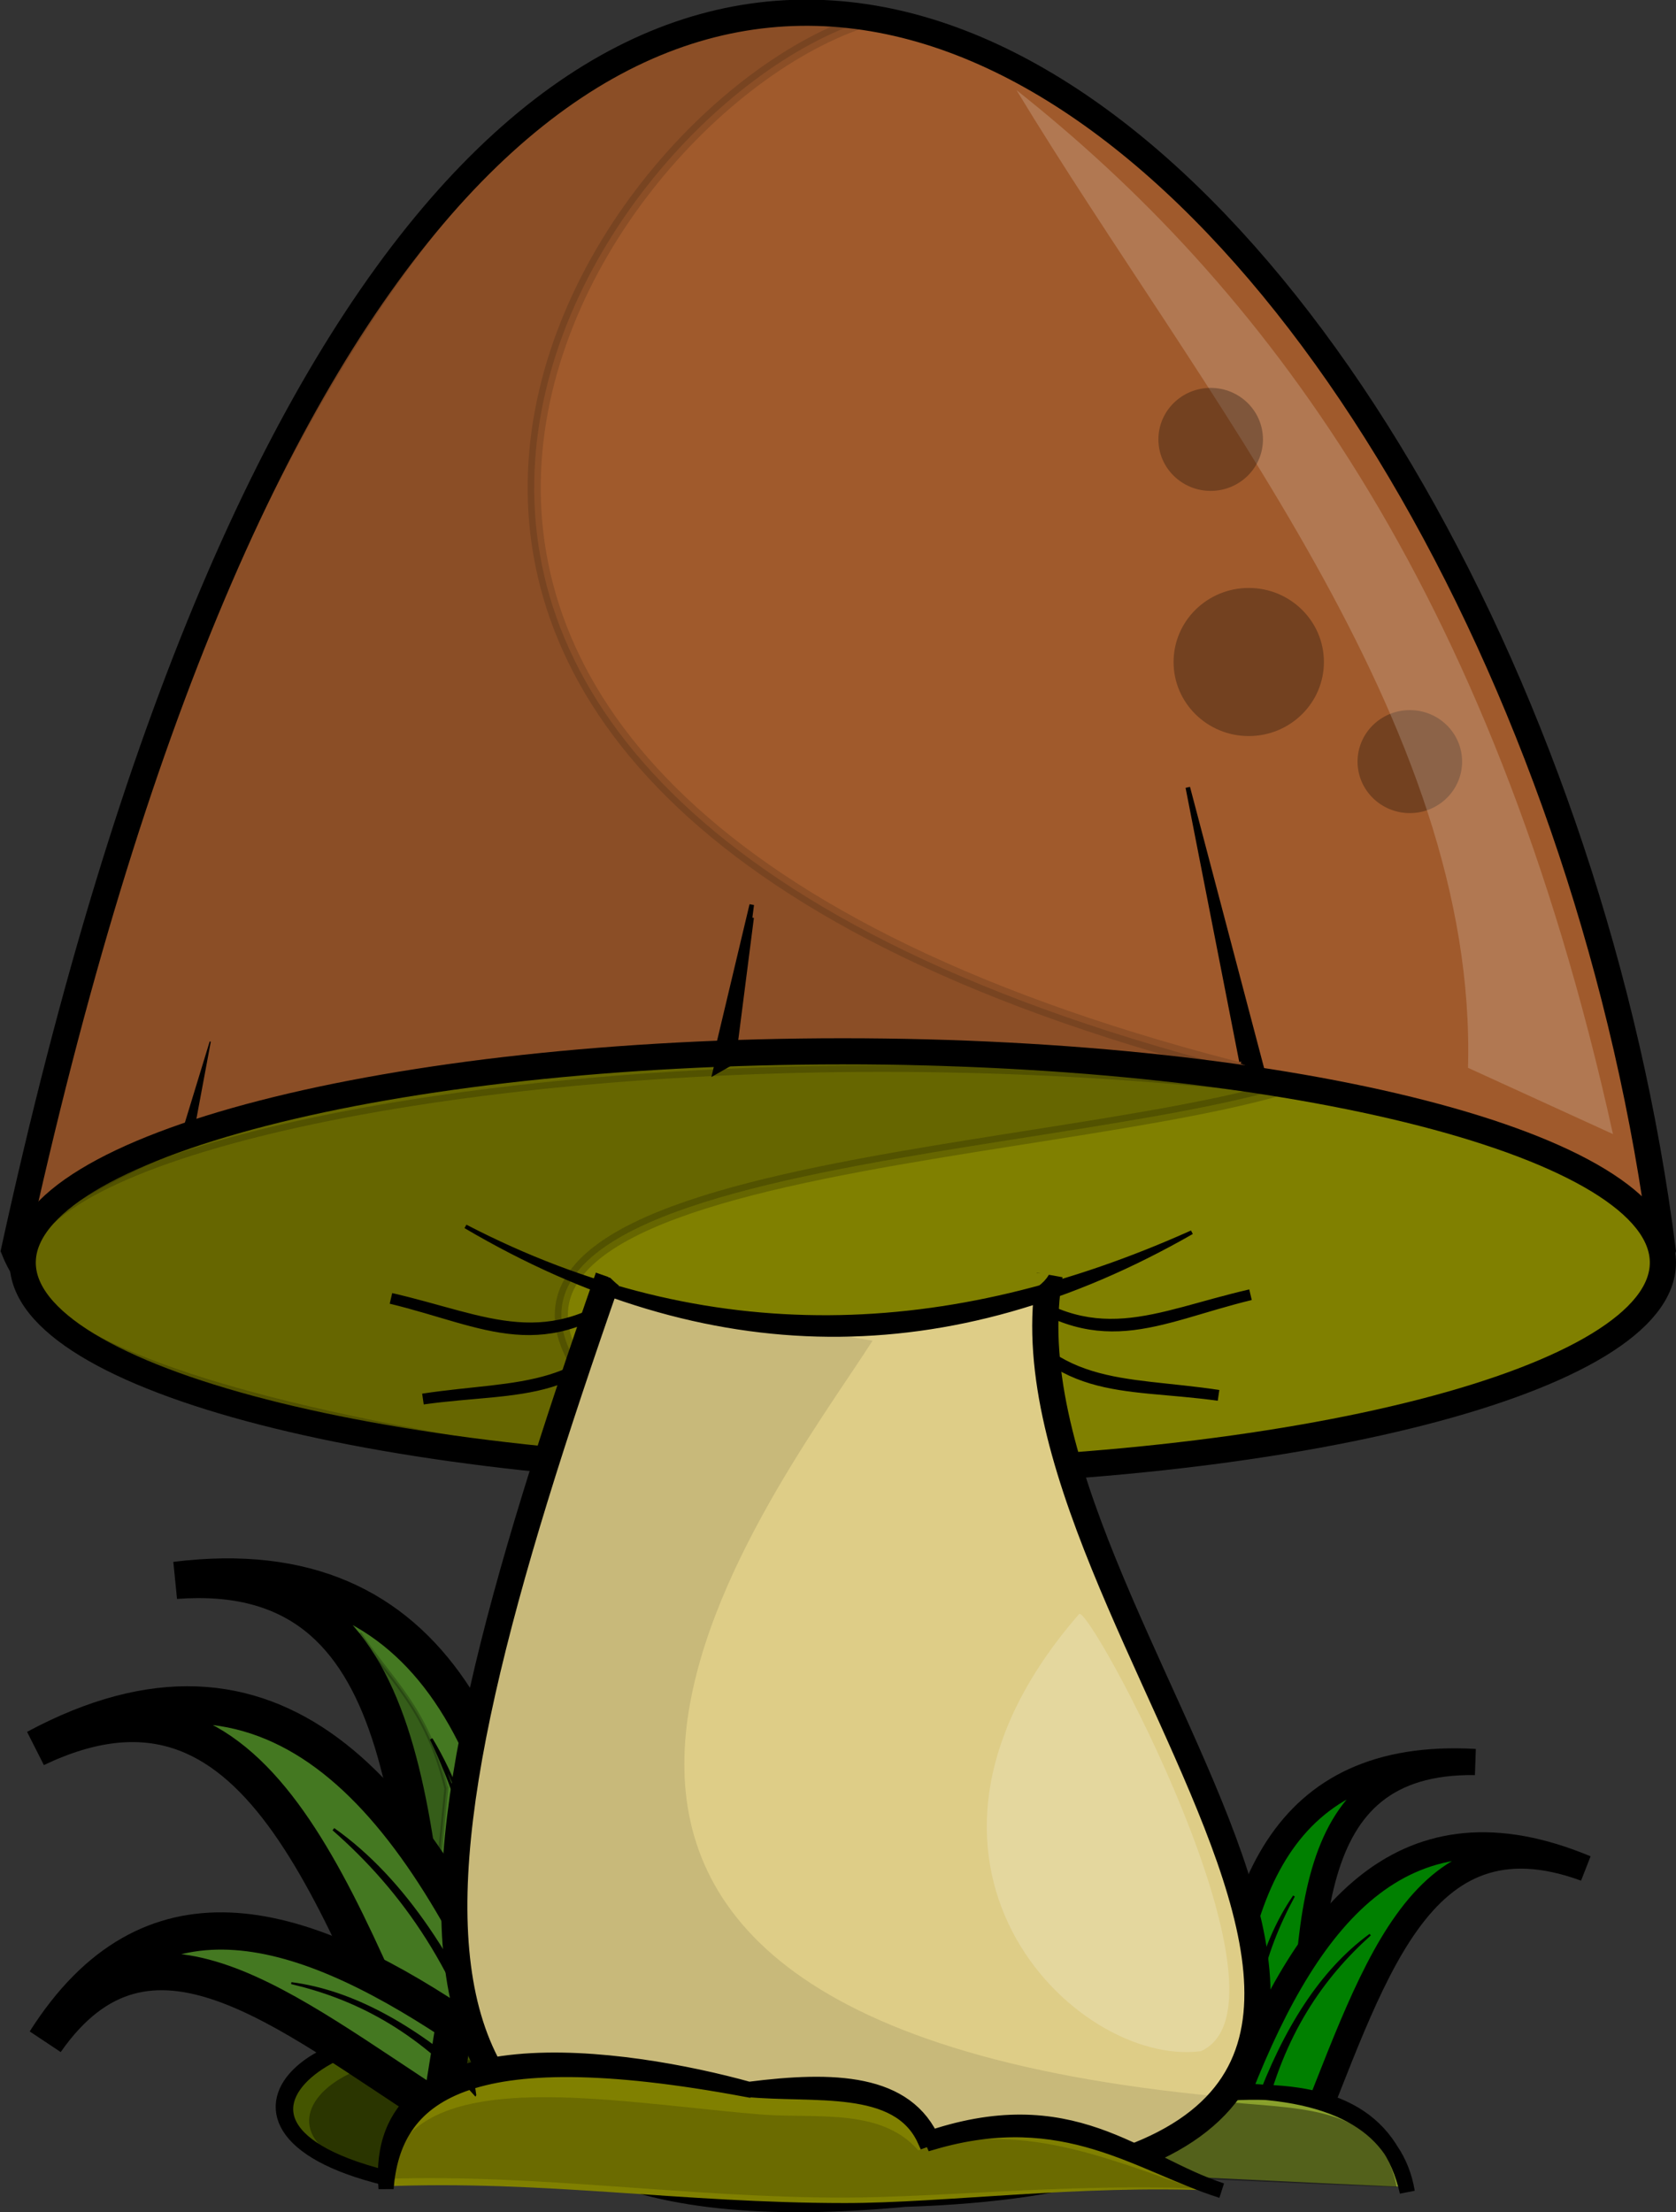 <?xml version="1.0" encoding="UTF-8" standalone="no"?>
<!-- Created with Inkscape (http://www.inkscape.org/) -->

<svg
   xmlns:dc="http://purl.org/dc/elements/1.1/"
   xmlns:cc="http://creativecommons.org/ns#"
   xmlns:rdf="http://www.w3.org/1999/02/22-rdf-syntax-ns#"
   xmlns:svg="http://www.w3.org/2000/svg"
   xmlns="http://www.w3.org/2000/svg"
   xmlns:xlink="http://www.w3.org/1999/xlink"
   xmlns:sodipodi="http://sodipodi.sourceforge.net/DTD/sodipodi-0.dtd"
   xmlns:inkscape="http://www.inkscape.org/namespaces/inkscape"
   width="426.125"
   height="562.373"
   id="svg5544"
   version="1.1"
   inkscape:version="0.48.3.1 r9886"
   sodipodi:docname="planta.svg">
  <rect width="100%" height="100%" fill="#333333" stroke="none"/>
  <defs
     id="defs5546">
    <linearGradient
       inkscape:collect="always"
       id="linearGradient6607">
      <stop
         style="stop-color:#ffffff;stop-opacity:1;"
         offset="0"
         id="stop6609" />
      <stop
         style="stop-color:#ffffff;stop-opacity:0;"
         offset="1"
         id="stop6611" />
    </linearGradient>
    <linearGradient
       inkscape:collect="always"
       id="linearGradient6593">
      <stop
         style="stop-color:#ffffff;stop-opacity:1;"
         offset="0"
         id="stop6595" />
      <stop
         style="stop-color:#ffffff;stop-opacity:0;"
         offset="1"
         id="stop6597" />
    </linearGradient>
    <inkscape:perspective
       sodipodi:type="inkscape:persp3d"
       inkscape:vp_x="0 : 384 : 1"
       inkscape:vp_y="0 : 1000 : 0"
       inkscape:vp_z="1024 : 384 : 1"
       inkscape:persp3d-origin="512 : 256 : 1"
       id="perspective5552" />
    <inkscape:perspective
       id="perspective6074"
       inkscape:persp3d-origin="0.5 : 0.33333333 : 1"
       inkscape:vp_z="1 : 0.5 : 1"
       inkscape:vp_y="0 : 1000 : 0"
       inkscape:vp_x="0 : 0.5 : 1"
       sodipodi:type="inkscape:persp3d" />
    <inkscape:perspective
       id="perspective6101"
       inkscape:persp3d-origin="0.5 : 0.33333333 : 1"
       inkscape:vp_z="1 : 0.5 : 1"
       inkscape:vp_y="0 : 1000 : 0"
       inkscape:vp_x="0 : 0.5 : 1"
       sodipodi:type="inkscape:persp3d" />
    <linearGradient
       inkscape:collect="always"
       xlink:href="#linearGradient4655"
       id="linearGradient5512"
       gradientUnits="userSpaceOnUse"
       x1="-551.647"
       y1="397.172"
       x2="-596.094"
       y2="903.961" />
    <linearGradient
       inkscape:collect="always"
       id="linearGradient4655">
      <stop
         style="stop-color:#00ff00;stop-opacity:1"
         offset="0"
         id="stop4657" />
      <stop
         style="stop-color:#ffffff;stop-opacity:0;"
         offset="1"
         id="stop4659" />
    </linearGradient>
    <linearGradient
       inkscape:collect="always"
       xlink:href="#linearGradient4655"
       id="linearGradient5506"
       gradientUnits="userSpaceOnUse"
       x1="-551.647"
       y1="397.172"
       x2="-596.094"
       y2="903.961" />
    <linearGradient
       inkscape:collect="always"
       xlink:href="#linearGradient4655"
       id="linearGradient5508"
       gradientUnits="userSpaceOnUse"
       x1="-551.647"
       y1="397.172"
       x2="-596.094"
       y2="903.961" />
    <linearGradient
       inkscape:collect="always"
       xlink:href="#linearGradient4655"
       id="linearGradient5510"
       gradientUnits="userSpaceOnUse"
       x1="-551.647"
       y1="397.172"
       x2="-596.094"
       y2="903.961" />
    <linearGradient
       inkscape:collect="always"
       xlink:href="#linearGradient4638"
       id="linearGradient5514"
       gradientUnits="userSpaceOnUse"
       x1="-550.653"
       y1="488.609"
       x2="-595.386"
       y2="800.942" />
    <linearGradient
       inkscape:collect="always"
       id="linearGradient4638">
      <stop
         style="stop-color:#ffffff;stop-opacity:1;"
         offset="0"
         id="stop4640" />
      <stop
         style="stop-color:#ffffff;stop-opacity:0;"
         offset="1"
         id="stop4642" />
    </linearGradient>
    <linearGradient
       inkscape:collect="always"
       xlink:href="#linearGradient4655-10"
       id="linearGradient5522"
       gradientUnits="userSpaceOnUse"
       x1="-551.647"
       y1="397.172"
       x2="-596.094"
       y2="903.961" />
    <linearGradient
       inkscape:collect="always"
       id="linearGradient4655-10">
      <stop
         style="stop-color:#00ff00;stop-opacity:1"
         offset="0"
         id="stop4657-61" />
      <stop
         style="stop-color:#ffffff;stop-opacity:0;"
         offset="1"
         id="stop4659-5" />
    </linearGradient>
    <linearGradient
       inkscape:collect="always"
       xlink:href="#linearGradient4655-10"
       id="linearGradient5516"
       gradientUnits="userSpaceOnUse"
       x1="-551.647"
       y1="397.172"
       x2="-596.094"
       y2="903.961" />
    <linearGradient
       inkscape:collect="always"
       xlink:href="#linearGradient4655-10"
       id="linearGradient5518"
       gradientUnits="userSpaceOnUse"
       x1="-551.647"
       y1="397.172"
       x2="-596.094"
       y2="903.961" />
    <linearGradient
       inkscape:collect="always"
       xlink:href="#linearGradient4655-10"
       id="linearGradient5520"
       gradientUnits="userSpaceOnUse"
       x1="-551.647"
       y1="397.172"
       x2="-596.094"
       y2="903.961" />
    <linearGradient
       inkscape:collect="always"
       xlink:href="#linearGradient4655-10-9"
       id="linearGradient5530"
       gradientUnits="userSpaceOnUse"
       x1="-551.647"
       y1="397.172"
       x2="-596.094"
       y2="903.961" />
    <linearGradient
       inkscape:collect="always"
       id="linearGradient4655-10-9">
      <stop
         style="stop-color:#00ff00;stop-opacity:1"
         offset="0"
         id="stop4657-61-7" />
      <stop
         style="stop-color:#ffffff;stop-opacity:0;"
         offset="1"
         id="stop4659-5-7" />
    </linearGradient>
    <linearGradient
       inkscape:collect="always"
       xlink:href="#linearGradient4655-10-9"
       id="linearGradient5524"
       gradientUnits="userSpaceOnUse"
       x1="-551.647"
       y1="397.172"
       x2="-596.094"
       y2="903.961" />
    <linearGradient
       inkscape:collect="always"
       xlink:href="#linearGradient4655-10-9"
       id="linearGradient5526"
       gradientUnits="userSpaceOnUse"
       x1="-551.647"
       y1="397.172"
       x2="-596.094"
       y2="903.961" />
    <linearGradient
       inkscape:collect="always"
       xlink:href="#linearGradient4655-10-9"
       id="linearGradient5528"
       gradientUnits="userSpaceOnUse"
       x1="-551.647"
       y1="397.172"
       x2="-596.094"
       y2="903.961" />
    <linearGradient
       inkscape:collect="always"
       xlink:href="#linearGradient5019"
       id="linearGradient5532"
       gradientUnits="userSpaceOnUse"
       x1="-917.535"
       y1="935.665"
       x2="-808.599"
       y2="878.086" />
    <linearGradient
       inkscape:collect="always"
       id="linearGradient5019">
      <stop
         style="stop-color:#000000;stop-opacity:1;"
         offset="0"
         id="stop5021" />
      <stop
         style="stop-color:#000000;stop-opacity:0;"
         offset="1"
         id="stop5023" />
    </linearGradient>
    <linearGradient
       inkscape:collect="always"
       xlink:href="#linearGradient5175"
       id="linearGradient5534"
       gradientUnits="userSpaceOnUse"
       x1="-835.062"
       y1="741.16"
       x2="-865.935"
       y2="859.571" />
    <linearGradient
       inkscape:collect="always"
       id="linearGradient5175">
      <stop
         style="stop-color:#ffffff;stop-opacity:1;"
         offset="0"
         id="stop5177" />
      <stop
         style="stop-color:#ffffff;stop-opacity:0;"
         offset="1"
         id="stop5179" />
    </linearGradient>
    <linearGradient
       inkscape:collect="always"
       xlink:href="#linearGradient5059"
       id="linearGradient5536"
       gradientUnits="userSpaceOnUse"
       x1="-759.837"
       y1="875.933"
       x2="-658.217"
       y2="863.811" />
    <linearGradient
       inkscape:collect="always"
       id="linearGradient5059">
      <stop
         style="stop-color:#000000;stop-opacity:1;"
         offset="0"
         id="stop5061" />
      <stop
         style="stop-color:#000000;stop-opacity:0;"
         offset="1"
         id="stop5063" />
    </linearGradient>
    <linearGradient
       inkscape:collect="always"
       xlink:href="#linearGradient5142"
       id="linearGradient5538"
       gradientUnits="userSpaceOnUse"
       x1="-244.338"
       y1="903.351"
       x2="-341.356"
       y2="815.385" />
    <linearGradient
       inkscape:collect="always"
       id="linearGradient5142">
      <stop
         style="stop-color:#000000;stop-opacity:1;"
         offset="0"
         id="stop5144" />
      <stop
         style="stop-color:#000000;stop-opacity:0;"
         offset="1"
         id="stop5146" />
    </linearGradient>
    <linearGradient
       inkscape:collect="always"
       xlink:href="#linearGradient5175-8"
       id="linearGradient5540"
       gradientUnits="userSpaceOnUse"
       gradientTransform="translate(558.849,-122.537)"
       x1="-835.062"
       y1="741.16"
       x2="-865.935"
       y2="859.571" />
    <linearGradient
       inkscape:collect="always"
       id="linearGradient5175-8">
      <stop
         style="stop-color:#ffffff;stop-opacity:1;"
         offset="0"
         id="stop5177-5" />
      <stop
         style="stop-color:#ffffff;stop-opacity:0;"
         offset="1"
         id="stop5179-6" />
    </linearGradient>
    <radialGradient
       inkscape:collect="always"
       xlink:href="#linearGradient5440"
       id="radialGradient5542"
       gradientUnits="userSpaceOnUse"
       gradientTransform="matrix(1.962,3.036,-6.124,3.958,6497.618,-1396.575)"
       cx="-494.439"
       cy="979.631"
       fx="-494.439"
       fy="979.631"
       r="30.84" />
    <linearGradient
       inkscape:collect="always"
       id="linearGradient5440">
      <stop
         style="stop-color:#ffffff;stop-opacity:1;"
         offset="0"
         id="stop5442" />
      <stop
         style="stop-color:#ffffff;stop-opacity:0;"
         offset="1"
         id="stop5444" />
    </linearGradient>
    <inkscape:perspective
       id="perspective6486"
       inkscape:persp3d-origin="0.5 : 0.33333333 : 1"
       inkscape:vp_z="1 : 0.5 : 1"
       inkscape:vp_y="0 : 1000 : 0"
       inkscape:vp_x="0 : 0.5 : 1"
       sodipodi:type="inkscape:persp3d" />
    <linearGradient
       inkscape:collect="always"
       xlink:href="#linearGradient4023"
       id="linearGradient4040"
       gradientUnits="userSpaceOnUse"
       x1="141.781"
       y1="213.686"
       x2="-45.332"
       y2="507.13" />
    <linearGradient
       inkscape:collect="always"
       id="linearGradient4023">
      <stop
         style="stop-color:#ffffff;stop-opacity:1;"
         offset="0"
         id="stop4025" />
      <stop
         style="stop-color:#ffffff;stop-opacity:0;"
         offset="1"
         id="stop4027" />
    </linearGradient>
    <linearGradient
       inkscape:collect="always"
       xlink:href="#linearGradient3882"
       id="linearGradient4042"
       gradientUnits="userSpaceOnUse"
       x1="-39.484"
       y1="404.55"
       x2="117.274"
       y2="307.407" />
    <linearGradient
       inkscape:collect="always"
       id="linearGradient3882">
      <stop
         style="stop-color:#aa8800;stop-opacity:1;"
         offset="0"
         id="stop3884" />
      <stop
         style="stop-color:#aa8800;stop-opacity:0;"
         offset="1"
         id="stop3886" />
    </linearGradient>
    <linearGradient
       inkscape:collect="always"
       xlink:href="#linearGradient3829"
       id="linearGradient4044"
       gradientUnits="userSpaceOnUse"
       x1="73.926"
       y1="308.03"
       x2="35.355"
       y2="406.033" />
    <linearGradient
       inkscape:collect="always"
       id="linearGradient3829">
      <stop
         style="stop-color:#ffffff;stop-opacity:1;"
         offset="0"
         id="stop3831" />
      <stop
         style="stop-color:#ffffff;stop-opacity:0;"
         offset="1"
         id="stop3833" />
    </linearGradient>
    <linearGradient
       inkscape:collect="always"
       xlink:href="#linearGradient3985"
       id="linearGradient4046"
       gradientUnits="userSpaceOnUse"
       gradientTransform="matrix(0.785,0,0,0.5,10.622,223.325)"
       x1="51.014"
       y1="454.231"
       x2="51.014"
       y2="370.497" />
    <linearGradient
       inkscape:collect="always"
       id="linearGradient3985">
      <stop
         style="stop-color:#000000;stop-opacity:1;"
         offset="0"
         id="stop3987" />
      <stop
         style="stop-color:#000000;stop-opacity:0;"
         offset="1"
         id="stop3989" />
    </linearGradient>
    <linearGradient
       y2="370.497"
       x2="51.014"
       y1="454.231"
       x1="51.014"
       gradientTransform="matrix(0.785,0,0,0.5,10.622,223.325)"
       gradientUnits="userSpaceOnUse"
       id="linearGradient6512"
       xlink:href="#linearGradient3985"
       inkscape:collect="always" />
    <inkscape:perspective
       id="perspective6575"
       inkscape:persp3d-origin="0.5 : 0.33333333 : 1"
       inkscape:vp_z="1 : 0.5 : 1"
       inkscape:vp_y="0 : 1000 : 0"
       inkscape:vp_x="0 : 0.5 : 1"
       sodipodi:type="inkscape:persp3d" />
    <linearGradient
       inkscape:collect="always"
       xlink:href="#linearGradient6593"
       id="linearGradient6599"
       x1="70.711"
       y1="355.116"
       x2="953.289"
       y2="281.576"
       gradientUnits="userSpaceOnUse" />
    <linearGradient
       inkscape:collect="always"
       xlink:href="#linearGradient6607"
       id="linearGradient6613"
       x1="695.444"
       y1="440.145"
       x2="697.007"
       y2="677.733"
       gradientUnits="userSpaceOnUse" />
    <inkscape:perspective
       id="perspective6623"
       inkscape:persp3d-origin="0.5 : 0.33333333 : 1"
       inkscape:vp_z="1 : 0.5 : 1"
       inkscape:vp_y="0 : 1000 : 0"
       inkscape:vp_x="0 : 0.5 : 1"
       sodipodi:type="inkscape:persp3d" />
    <inkscape:perspective
       id="perspective6644"
       inkscape:persp3d-origin="0.5 : 0.33333333 : 1"
       inkscape:vp_z="1 : 0.5 : 1"
       inkscape:vp_y="0 : 1000 : 0"
       inkscape:vp_x="0 : 0.5 : 1"
       sodipodi:type="inkscape:persp3d" />
    <inkscape:perspective
       id="perspective6665"
       inkscape:persp3d-origin="0.5 : 0.33333333 : 1"
       inkscape:vp_z="1 : 0.5 : 1"
       inkscape:vp_y="0 : 1000 : 0"
       inkscape:vp_x="0 : 0.5 : 1"
       sodipodi:type="inkscape:persp3d" />
    <linearGradient
       inkscape:collect="always"
       xlink:href="#linearGradient4655"
       id="linearGradient6748"
       gradientUnits="userSpaceOnUse"
       x1="-551.647"
       y1="397.172"
       x2="-596.094"
       y2="903.961" />
    <linearGradient
       inkscape:collect="always"
       xlink:href="#linearGradient4655-10"
       id="linearGradient6750"
       gradientUnits="userSpaceOnUse"
       x1="-551.647"
       y1="397.172"
       x2="-596.094"
       y2="903.961" />
    <linearGradient
       inkscape:collect="always"
       xlink:href="#linearGradient4655-10-9"
       id="linearGradient6752"
       gradientUnits="userSpaceOnUse"
       x1="-551.647"
       y1="397.172"
       x2="-596.094"
       y2="903.961" />
    <linearGradient
       inkscape:collect="always"
       xlink:href="#linearGradient6607"
       id="linearGradient6795"
       gradientUnits="userSpaceOnUse"
       x1="695.444"
       y1="440.145"
       x2="697.007"
       y2="677.733"
       gradientTransform="matrix(1.096,0,0,1,-34.179,0)" />
    <linearGradient
       inkscape:collect="always"
       xlink:href="#linearGradient6593"
       id="linearGradient6798"
       gradientUnits="userSpaceOnUse"
       x1="70.711"
       y1="355.116"
       x2="953.289"
       y2="281.576"
       gradientTransform="matrix(0.758,0,0,1,6.0546876e-6,0)" />
    <inkscape:perspective
       id="perspective6813"
       inkscape:persp3d-origin="0.5 : 0.33333333 : 1"
       inkscape:vp_z="1 : 0.5 : 1"
       inkscape:vp_y="0 : 1000 : 0"
       inkscape:vp_x="0 : 0.5 : 1"
       sodipodi:type="inkscape:persp3d" />
    <inkscape:perspective
       id="perspective6896"
       inkscape:persp3d-origin="0.5 : 0.33333333 : 1"
       inkscape:vp_z="1 : 0.5 : 1"
       inkscape:vp_y="0 : 1000 : 0"
       inkscape:vp_x="0 : 0.5 : 1"
       sodipodi:type="inkscape:persp3d" />
    <linearGradient
       inkscape:collect="always"
       xlink:href="#linearGradient4655"
       id="linearGradient6917"
       gradientUnits="userSpaceOnUse"
       x1="-551.647"
       y1="397.172"
       x2="-596.094"
       y2="903.961" />
    <linearGradient
       inkscape:collect="always"
       xlink:href="#linearGradient4655-10"
       id="linearGradient6927"
       gradientUnits="userSpaceOnUse"
       x1="-551.647"
       y1="397.172"
       x2="-596.094"
       y2="903.961" />
    <linearGradient
       inkscape:collect="always"
       xlink:href="#linearGradient4655-10-9"
       id="linearGradient6935"
       gradientUnits="userSpaceOnUse"
       x1="-551.647"
       y1="397.172"
       x2="-596.094"
       y2="903.961" />
    <inkscape:perspective
       sodipodi:type="inkscape:persp3d"
       inkscape:vp_x="0 : 0.5 : 1"
       inkscape:vp_y="0 : 1000 : 0"
       inkscape:vp_z="1 : 0.5 : 1"
       inkscape:persp3d-origin="0.5 : 0.33333333 : 1"
       id="perspective3321-1" />
    <inkscape:perspective
       sodipodi:type="inkscape:persp3d"
       inkscape:vp_x="0 : 0.5 : 1"
       inkscape:vp_y="0 : 1000 : 0"
       inkscape:vp_z="1 : 0.5 : 1"
       inkscape:persp3d-origin="0.5 : 0.33333333 : 1"
       id="perspective3321-2" />
    <inkscape:perspective
       sodipodi:type="inkscape:persp3d"
       inkscape:vp_x="0 : 0.5 : 1"
       inkscape:vp_y="0 : 1000 : 0"
       inkscape:vp_z="1 : 0.5 : 1"
       inkscape:persp3d-origin="0.5 : 0.33333333 : 1"
       id="perspective3321" />
    <inkscape:perspective
       sodipodi:type="inkscape:persp3d"
       inkscape:vp_x="0 : 0.5 : 1"
       inkscape:vp_y="0 : 1000 : 0"
       inkscape:vp_z="1 : 0.5 : 1"
       inkscape:persp3d-origin="0.5 : 0.33333333 : 1"
       id="perspective3298" />
    <inkscape:perspective
       sodipodi:type="inkscape:persp3d"
       inkscape:vp_x="0 : 0.5 : 1"
       inkscape:vp_y="0 : 1000 : 0"
       inkscape:vp_z="1 : 0.5 : 1"
       inkscape:persp3d-origin="0.5 : 0.33333333 : 1"
       id="perspective3238" />
    <inkscape:perspective
       id="perspective3259"
       inkscape:persp3d-origin="372.04724 : 350.78739 : 1"
       inkscape:vp_z="744.09448 : 526.18109 : 1"
       inkscape:vp_y="0 : 1000 : 0"
       inkscape:vp_x="0 : 526.18109 : 1"
       sodipodi:type="inkscape:persp3d" />
    <inkscape:perspective
       sodipodi:type="inkscape:persp3d"
       inkscape:vp_x="0 : 0.5 : 1"
       inkscape:vp_y="0 : 1000 : 0"
       inkscape:vp_z="1 : 0.5 : 1"
       inkscape:persp3d-origin="0.5 : 0.33333333 : 1"
       id="perspective2862" />
    <inkscape:perspective
       sodipodi:type="inkscape:persp3d"
       inkscape:vp_x="0 : 0.5 : 1"
       inkscape:vp_y="0 : 1000 : 0"
       inkscape:vp_z="1 : 0.5 : 1"
       inkscape:persp3d-origin="0.5 : 0.33333333 : 1"
       id="perspective9625" />
    <inkscape:perspective
       id="perspective9698"
       inkscape:persp3d-origin="320 : 160 : 1"
       inkscape:vp_z="640 : 240 : 1"
       inkscape:vp_y="0 : 1000 : 0"
       inkscape:vp_x="0 : 240 : 1"
       sodipodi:type="inkscape:persp3d" />
  </defs>
  <sodipodi:namedview
     id="base"
     pagecolor="#ffffff"
     bordercolor="#666666"
     borderopacity="1.0"
     inkscape:pageopacity="0.0"
     inkscape:pageshadow="2"
     inkscape:zoom="0.25"
     inkscape:cx="99.194333"
     inkscape:cy="93.55157"
     inkscape:current-layer="layer1-4"
     inkscape:document-units="px"
     showgrid="false"
     inkscape:window-width="644"
     inkscape:window-height="715"
     inkscape:window-x="0"
     inkscape:window-y="48"
     inkscape:window-maximized="0"
     fit-margin-top="0"
     fit-margin-left="0"
     fit-margin-right="0"
     fit-margin-bottom="0" />
  <g
     id="layer1"
     inkscape:label="Layer 1"
     inkscape:groupmode="layer"
     transform="translate(-321.531,-206.336)">
    <g
       id="g6846"
       inkscape:export-xdpi="90"
       inkscape:export-ydpi="90">
      <g
         transform="translate(608.292,-216.818)"
         id="layer1-4"
         inkscape:label="Capa 1">
        <g
           inkscape:label="Layer 1"
           id="layer1-2"
           transform="translate(-317.542,394.732)">
          <path
             sodipodi:nodetypes="cccc"
             id="path3597"
             d="m 170.112,546.935 c -6.871,-72.154 -28.038,-125.066 -94.678,-116.769 61.815,-4.655 60.528,63.153 68.104,133.604 l 26.574,-16.835 z"
             style="fill:#447821;fill-rule:evenodd;stroke:#000000;stroke-width:9.471;stroke-linecap:butt;stroke-linejoin:miter;stroke-miterlimit:4;stroke-opacity:1;stroke-dasharray:none"
             inkscape:connector-curvature="0" />
          <path
             sodipodi:nodetypes="cccc"
             id="path3110"
             d="m 144.261,483.07 c -4.893,-20.526 -14.286,-27.553 -22.066,-39.418 l 20.049,59.913 2.018,-20.495 z"
             style="opacity:0.227;fill:#000000;fill-rule:evenodd;stroke:#000000;stroke-width:1px;stroke-linecap:butt;stroke-linejoin:miter;stroke-opacity:1"
             inkscape:connector-curvature="0" />
          <path
             sodipodi:nodetypes="cccc"
             id="path3599"
             d="m 152.812,551.098 c 3.89,-33.709 -2.105,-58.996 -12.397,-80.621 11.692,19.426 16.482,45.226 16.397,75.529 l -3.999,5.092 z"
             style="fill:#447821;fill-rule:evenodd;stroke:#000000;stroke-width:0.71;stroke-linecap:butt;stroke-linejoin:miter;stroke-miterlimit:4;stroke-opacity:1;stroke-dasharray:none"
             inkscape:connector-curvature="0" />
          <path
             sodipodi:nodetypes="cccc"
             id="path3601"
             d="M 164.037,548.813 C 135.826,482.983 99.99,440.61 39.899,472.852 96.556,445.824 115.794,510.523 144.154,574.482 l 19.884,-25.669 z"
             style="fill:#447821;fill-rule:evenodd;stroke:#000000;stroke-width:9.471;stroke-linecap:butt;stroke-linejoin:miter;stroke-miterlimit:4;stroke-opacity:1;stroke-dasharray:none"
             inkscape:connector-curvature="0" />
          <path
             sodipodi:nodetypes="cccc"
             id="path3603"
             d="m 156.97,561.865 c -9.027,-32.585 -23.938,-53.125 -41.406,-68.429 17.926,12.676 31.928,34.215 43.158,62.013 l -1.752,6.417 z"
             style="fill:#000000;fill-rule:evenodd;stroke:#000000;stroke-width:0.71;stroke-linecap:butt;stroke-linejoin:miter;stroke-miterlimit:4;stroke-opacity:1;stroke-dasharray:none"
             inkscape:connector-curvature="0" />
          <path
             sodipodi:nodetypes="cccc"
             id="path3472"
             d="m 341.423,558.19 c 1.793,-48.457 14.978,-84.653 64.401,-81.849 -45.708,-0.571 -41.692,44.649 -44.081,91.998 L 341.423,558.19 z"
             style="fill:#008000;fill-rule:evenodd;stroke:#000000;stroke-width:6.652;stroke-linecap:butt;stroke-linejoin:miter;stroke-miterlimit:4;stroke-opacity:1;stroke-dasharray:none"
             inkscape:connector-curvature="0" />
          <path
             sodipodi:nodetypes="cccc"
             id="path3474"
             d="m 349.684,564.212 c -2.473,-22.588 2.244,-39.437 10.086,-53.791 -8.848,12.869 -12.682,30.074 -12.975,50.343 l 2.889,3.448 z"
             style="fill:#000000;fill-rule:evenodd;stroke:#000000;stroke-width:0.499;stroke-linecap:butt;stroke-linejoin:miter;stroke-miterlimit:4;stroke-opacity:1;stroke-dasharray:none"
             inkscape:connector-curvature="0" />
          <path
             sodipodi:nodetypes="cccc"
             id="path3468"
             d="m 345.98,559.195 c 17.785,-45.111 42.244,-74.873 87.93,-55.812 -42.923,-15.72 -54.155,28.267 -72.134,72.134 l -15.796,-16.322 z"
             style="fill:#008000;fill-rule:evenodd;stroke:#000000;stroke-width:6.652;stroke-linecap:butt;stroke-linejoin:miter;stroke-miterlimit:4;stroke-opacity:1;stroke-dasharray:none"
             inkscape:connector-curvature="0" />
          <path
             sodipodi:nodetypes="cccc"
             id="path3470"
             d="m 351.771,567.619 c 5.17,-22.127 15.215,-36.452 27.38,-47.388 -12.62,9.199 -21.951,24.155 -28.959,43.175 l 1.58,4.212 z"
             style="fill:#000000;fill-rule:evenodd;stroke:#000000;stroke-width:0.499;stroke-linecap:butt;stroke-linejoin:miter;stroke-miterlimit:4;stroke-opacity:1;stroke-dasharray:none"
             inkscape:connector-curvature="0" />
          <path
             sodipodi:nodetypes="ccccc"
             id="path4787"
             d="m 128.234,581.64 c -47.603,-7.718 -18.673,-52.054 32.54,-30.611 4.976,-21.517 34.962,-45.778 85.023,-20.541 l -20.993,55.583 -96.57,-4.431 z"
             style="fill:#445500;fill-rule:evenodd;stroke:none"
             inkscape:connector-curvature="0" />
          <path
             sodipodi:nodetypes="ccccccc"
             id="path4785"
             d="m 244.223,560.696 c -3.294,-16.798 1.863,-36.783 -26.767,-40.277 -30.31,-4.673 -48.3,10.051 -57.732,31.013 -29.56,-20.106 -90.938,15.499 -30.965,30.611 -54.64,-13.296 -12.665,-47.763 30.965,-31.416 8.896,-16.412 22.938,-33.566 56.682,-33.027 33.398,-2.989 24.583,24.949 27.816,43.097 z"
             style="fill:#000000;fill-rule:evenodd;stroke:#000000;stroke-width:3.847;stroke-linecap:butt;stroke-linejoin:miter;stroke-miterlimit:4;stroke-opacity:1;stroke-dasharray:none"
             inkscape:connector-curvature="0" />
          <path
             sodipodi:nodetypes="ccccc"
             id="path4789"
             d="m 132.317,581.925 c -47.603,-7.718 -13.478,-43.225 32.911,-25.769 4.976,-21.517 39.044,-48.626 89.106,-23.389 l -19.138,46.754 -102.879,2.405 z"
             style="opacity:0.38;fill:#000000;fill-rule:evenodd;stroke:none"
             inkscape:connector-curvature="0" />
          <path
             sodipodi:nodetypes="ccccc"
             id="path3766"
             d="m 389.386,584.393 c -3.953,0 -111.681,-5.309 -111.681,-5.309 l 22.237,-31.856 c 14.986,-6.899 44.643,0.578 42.992,12.515 19.207,2.74 42.22,-0.118 46.451,24.65 z"
             style="fill:#89a02c;fill-rule:evenodd;stroke:none"
             inkscape:connector-curvature="0" />
          <path
             sodipodi:nodetypes="ccccc"
             id="path3768"
             d="m 385.892,584.393 c -3.953,0 -111.681,-4.737 -111.681,-4.737 l 22.237,-28.422 c 14.986,-6.155 44.643,0.516 42.992,11.166 19.207,2.444 42.22,-0.105 46.451,21.993 z"
             style="opacity:0.396;fill:#000000;fill-rule:evenodd;stroke:none"
             inkscape:connector-curvature="0" />
          <path
             sodipodi:nodetypes="ccccccc"
             id="path3764"
             d="m 269.778,567.953 c 16.027,-12.523 28.923,-30.885 57.306,-20.38 12.814,-0.021 20.666,2.92 16.772,12.872 24.756,-1.317 40.228,5.325 44.727,25.207 -2.625,-15.783 -16.794,-25.641 -45.425,-25.743 0.218,-8.748 -9.407,-9.943 -16.074,-13.408 -32.573,-13.526 -42.254,8.086 -57.306,21.453 z"
             style="fill:#000000;fill-rule:evenodd;stroke:#000000;stroke-width:3.847;stroke-linecap:butt;stroke-linejoin:miter;stroke-miterlimit:4;stroke-opacity:1;stroke-dasharray:none"
             inkscape:connector-curvature="0" />
          <path
             sodipodi:nodetypes="ccc"
             id="path3341"
             d="m 34.399,346.207 c 118.128,-541.561 383.904,-276.846 419.117,0 -19.073,69.286 -389.178,75.232 -419.117,0 z"
             style="fill:#a05a2c;fill-rule:evenodd;stroke:#000000;stroke-width:6.652;stroke-linecap:butt;stroke-linejoin:miter;stroke-miterlimit:4;stroke-opacity:1;stroke-dasharray:none"
             inkscape:connector-curvature="0" />
          <path
             transform="matrix(3.326,0,0,3.326,-1648.387,-574.166)"
             d="m 631.979,277.678 c 0,8.918 -28.068,16.148 -62.691,16.148 -34.623,0 -62.691,-7.23 -62.691,-16.148 0,-8.918 28.068,-16.148 62.691,-16.148 34.623,0 62.691,7.23 62.691,16.148 z"
             sodipodi:ry="16.147757"
             sodipodi:rx="62.691292"
             sodipodi:cy="277.6781"
             sodipodi:cx="569.2876"
             id="path3339"
             style="color:#000000;fill:#808000;fill-opacity:1;fill-rule:evenodd;stroke:#000000;stroke-width:2;stroke-linecap:butt;stroke-linejoin:miter;stroke-miterlimit:4;stroke-opacity:1;stroke-dasharray:none;stroke-dashoffset:0;marker:none;visibility:visible;display:inline;overflow:visible;enable-background:accumulate"
             sodipodi:type="arc" />
          <path
             sodipodi:nodetypes="ccc"
             id="path3351"
             d="m 285.509,353.84 c 23.134,19.064 38.833,9.302 63.206,3.718 -24.374,5.896 -38.833,16.13 -63.206,-3.718 z"
             style="fill:#000000;fill-rule:evenodd;stroke:#000000;stroke-width:2.768px;stroke-linecap:butt;stroke-linejoin:miter;stroke-opacity:1"
             inkscape:connector-curvature="0" />
          <path
             sodipodi:nodetypes="ccc"
             id="path3347"
             d="m 193.397,354.773 c -23.134,19.064 -38.833,9.302 -63.206,3.718 24.374,5.896 38.833,16.13 63.206,-3.718 z"
             style="fill:#000000;fill-rule:evenodd;stroke:#000000;stroke-width:2.768px;stroke-linecap:butt;stroke-linejoin:miter;stroke-opacity:1"
             inkscape:connector-curvature="0" />
          <path
             sodipodi:nodetypes="ccc"
             id="path3349"
             d="m 195.759,357.433 c -14.531,26.22 -32.716,22.895 -57.439,26.639 24.838,-3.453 42.042,0.765 57.439,-26.639 z"
             style="fill:#000000;fill-rule:evenodd;stroke:#000000;stroke-width:2.768px;stroke-linecap:butt;stroke-linejoin:miter;stroke-opacity:1"
             inkscape:connector-curvature="0" />
          <path
             sodipodi:nodetypes="ccc"
             id="path3370"
             d="M 356.635,305.137 C 113.262,276.121 -140.911,361.419 208.153,404.125 96.125,325.654 285.389,325.584 356.635,305.137 z"
             style="opacity:0.202;fill:#000000;fill-rule:evenodd;stroke:#000000;stroke-width:3.326px;stroke-linecap:butt;stroke-linejoin:miter;stroke-opacity:1"
             inkscape:connector-curvature="0" />
          <path
             sodipodi:nodetypes="ccc"
             id="path3353"
             d="m 283.148,356.5 c 14.531,26.22 32.716,22.895 57.439,26.639 -24.838,-3.453 -42.042,0.765 -57.439,-26.639 z"
             style="fill:#000000;fill-rule:evenodd;stroke:#000000;stroke-width:2.768px;stroke-linecap:butt;stroke-linejoin:miter;stroke-opacity:1"
             inkscape:connector-curvature="0" />
          <path
             sodipodi:nodetypes="ccc"
             id="path3343"
             d="m 185.422,353.036 c -55.554,158.961 -68.964,246.55 75.353,233.074 187.174,-5.972 20.795,-143.863 36.888,-233.585"
             style="fill:#decd87;fill-rule:evenodd;stroke:#000000;stroke-width:6.652;stroke-linecap:butt;stroke-linejoin:miter;stroke-miterlimit:4;stroke-opacity:1;stroke-dasharray:none"
             inkscape:connector-curvature="0" />
          <path
             sodipodi:nodetypes="cc"
             id="path3359"
             d="m 184.46,351.472 c 17.343,23.703 107,15.726 113.204,0.527"
             style="fill:#808000;fill-rule:evenodd;stroke:none"
             inkscape:connector-curvature="0" />
          <path
             sodipodi:nodetypes="ccc"
             id="path3345"
             d="m 149.136,340.194 c 61.556,36.23 123.111,36.743 184.667,1.489 -61.556,27.62 -123.111,30.423 -184.667,-1.489 z"
             style="fill:#000000;fill-rule:evenodd;stroke:#000000;stroke-width:0.998;stroke-linecap:butt;stroke-linejoin:miter;stroke-miterlimit:4;stroke-opacity:1;stroke-dasharray:none"
             inkscape:connector-curvature="0" />
          <path
             sodipodi:nodetypes="ccccc"
             id="path3363"
             d="m 252.638,369.234 c -26.329,41.066 -130.33,171.541 87.866,192.113 -29.524,28.279 -221.042,68.523 -191.368,-70.739 1.196,-45.967 23.657,-88.391 35.742,-132.543 l 67.761,11.169 z"
             style="opacity:0.101;fill:#000000;fill-rule:evenodd;stroke:none"
             inkscape:connector-curvature="0" />
          <path
             sodipodi:nodetypes="cccc"
             id="path3376"
             d="M 357.688,303.031 C 64.276,233.661 177.011,56.743 251.329,33.448 155.012,9.073 72.875,168.614 33.346,343.047 123.142,279.555 240.79,296.059 357.688,303.031 z"
             style="opacity:0.136;fill:#000000;fill-rule:evenodd;stroke:#000000;stroke-width:3.326px;stroke-linecap:butt;stroke-linejoin:miter;stroke-opacity:1"
             inkscape:connector-curvature="0" />
          <path
             transform="matrix(0.443,0,0,0.443,225.186,137.533)"
             d="m 400.308,190.739 c 0,16.322 -13.432,29.553 -30.001,29.553 -16.569,0 -30.001,-13.231 -30.001,-29.553 0,-16.322 13.432,-29.553 30.001,-29.553 16.569,0 30.001,13.231 30.001,29.553 z"
             sodipodi:ry="29.552959"
             sodipodi:rx="30.000731"
             sodipodi:cy="190.73923"
             sodipodi:cx="370.30753"
             id="path3480"
             style="opacity:0.283;color:#000000;fill:#000000;fill-opacity:1;fill-rule:evenodd;stroke:none;stroke-width:4;marker:none;visibility:visible;display:inline;overflow:visible;enable-background:accumulate"
             sodipodi:type="arc" />
          <path
             sodipodi:nodetypes="cccc"
             id="path3388"
             d="M 289.239,51.35 C 350.888,100.18 409.839,176.062 440.879,316.721 l -36.857,-16.849 c 2.434,-88.027 -67.759,-170.907 -114.783,-248.522 z"
             style="opacity:0.182;fill:#ffffff;fill-rule:evenodd;stroke:none"
             inkscape:connector-curvature="0" />
          <path
             id="path4773"
             d="m 346.426,298.273 -13.646,-69.68 18.894,71.693 -5.248,-2.014 z"
             style="fill:#000000;fill-rule:evenodd;stroke:#000000;stroke-width:1.154;stroke-linecap:butt;stroke-linejoin:miter;stroke-miterlimit:4;stroke-opacity:1;stroke-dasharray:none"
             inkscape:connector-curvature="0" />
          <path
             sodipodi:nodetypes="cccc"
             id="path4775"
             d="m 212.548,297.781 9.367,-39.362 -4.699,36.688 -4.668,2.674 z"
             style="fill:#000000;fill-rule:evenodd;stroke:#000000;stroke-width:1.154;stroke-linecap:butt;stroke-linejoin:miter;stroke-miterlimit:4;stroke-opacity:1;stroke-dasharray:none"
             inkscape:connector-curvature="0" />
          <path
             sodipodi:nodetypes="cccc"
             id="path2205"
             d="m 146.378,542.75 c -40.419,-26.789 -77.515,-37.174 -104.045,4.62 26.179,-37.472 60.582,-7.851 100.447,17.808 l 3.598,-22.427 z"
             style="color:#000000;fill:#447821;fill-opacity:1;fill-rule:evenodd;stroke:#000000;stroke-width:9.471;stroke-linecap:butt;stroke-linejoin:miter;stroke-miterlimit:4;stroke-opacity:1;stroke-dasharray:none;stroke-dashoffset:0;marker:none;visibility:visible;display:inline;overflow:visible;enable-background:accumulate"
             inkscape:connector-curvature="0" />
          <path
             sodipodi:nodetypes="ccccsc"
             id="path3754"
             d="m 128.242,584.226 c 5.643,-39.445 52.188,-28.667 93.646,-24.134 15.527,1.935 33.611,-2.673 44.028,12.335 27.242,-10.382 50.422,2.616 74.078,12.872 -35.199,-1.531 -68.883,3.166 -94.404,3.163 -41.682,-0.005 -76.722,-5.905 -117.349,-4.236 z"
             style="fill:#808000;fill-rule:evenodd;stroke:none"
             inkscape:connector-curvature="0" />
          <path
             sodipodi:nodetypes="cccc"
             id="path2207"
             d="m 151.615,560.978 c -15.159,-16.928 -30.848,-24.671 -46.769,-28.423 15.487,2.01 30.853,10.649 46.133,23.969 l 0.637,4.453 z"
             style="fill:#000000;fill-rule:evenodd;stroke:#000000;stroke-width:0.499;stroke-linecap:butt;stroke-linejoin:miter;stroke-miterlimit:4;stroke-opacity:1;stroke-dasharray:none"
             inkscape:connector-curvature="0" />
          <path
             sodipodi:nodetypes="ccccccc"
             id="path3752"
             d="m 220.49,559.556 c 17.156,1.715 38.618,-2.078 45.425,12.872 37.266,-13.162 53.99,5.85 75.476,12.872 -21.025,-6.665 -39.87,-22.096 -73.38,-12.335 -6.618,-15.681 -25.449,-16.129 -46.823,-13.408 -30.503,-8.454 -96.032,-18.62 -92.249,25.207 1.861,-23.449 19.388,-38.671 91.55,-25.207 z"
             style="fill:#000000;fill-rule:evenodd;stroke:#000000;stroke-width:3.847;stroke-linecap:butt;stroke-linejoin:miter;stroke-miterlimit:4;stroke-opacity:1;stroke-dasharray:none"
             inkscape:connector-curvature="0" />
          <path
             sodipodi:nodetypes="ccccsc"
             id="path3756"
             d="m 129.177,582.294 c 5.336,-29.567 54.237,-19.879 93.438,-16.482 14.681,1.45 31.781,-2.004 41.63,9.246 25.758,-7.782 47.676,1.961 70.044,9.648 -33.282,-1.147 -65.131,2.373 -89.262,2.371 -39.412,-0.004 -77.435,-6.035 -115.849,-4.784 z"
             style="opacity:0.167;fill:#000000;fill-rule:evenodd;stroke:none"
             inkscape:connector-curvature="0" />
          <path
             sodipodi:nodetypes="cccc"
             id="path3476"
             d="m 80.08,315.464 4.156,-22.26 -6.957,22.763 2.801,-0.503 z"
             style="fill:#000000;fill-rule:evenodd;stroke:#000000;stroke-width:0.289;stroke-linecap:butt;stroke-linejoin:miter;stroke-miterlimit:4;stroke-opacity:1;stroke-dasharray:none"
             inkscape:connector-curvature="0" />
          <path
             transform="matrix(0.637,0,0,0.637,112.39,75.211)"
             d="m 400.308,190.739 c 0,16.322 -13.432,29.553 -30.001,29.553 -16.569,0 -30.001,-13.231 -30.001,-29.553 0,-16.322 13.432,-29.553 30.001,-29.553 16.569,0 30.001,13.231 30.001,29.553 z"
             sodipodi:ry="29.552959"
             sodipodi:rx="30.000731"
             sodipodi:cy="190.73923"
             sodipodi:cx="370.30753"
             id="path3478"
             style="opacity:0.283;color:#000000;fill:#000000;fill-opacity:1;fill-rule:evenodd;stroke:none;stroke-width:4;marker:none;visibility:visible;display:inline;overflow:visible;enable-background:accumulate"
             sodipodi:type="arc" />
          <path
             transform="matrix(0.443,0,0,0.443,174.552,55.624)"
             d="m 400.308,190.739 c 0,16.322 -13.432,29.553 -30.001,29.553 -16.569,0 -30.001,-13.231 -30.001,-29.553 0,-16.322 13.432,-29.553 30.001,-29.553 16.569,0 30.001,13.231 30.001,29.553 z"
             sodipodi:ry="29.552959"
             sodipodi:rx="30.000731"
             sodipodi:cy="190.73923"
             sodipodi:cx="370.30753"
             id="path3482"
             style="opacity:0.283;color:#000000;fill:#000000;fill-opacity:1;fill-rule:evenodd;stroke:none;stroke-width:4;marker:none;visibility:visible;display:inline;overflow:visible;enable-background:accumulate"
             sodipodi:type="arc" />
          <path
             sodipodi:nodetypes="cccc"
             id="path2194"
             d="m 212.52,301.053 9.367,-39.362 -4.699,36.688 -4.668,2.674 z"
             style="fill:#000000;fill-rule:evenodd;stroke:#000000;stroke-width:1.154;stroke-linecap:butt;stroke-linejoin:miter;stroke-miterlimit:4;stroke-opacity:1;stroke-dasharray:none"
             inkscape:connector-curvature="0" />
          <path
             sodipodi:nodetypes="ccc"
             id="path2209"
             d="m 305.082,438.801 c -54.548,62.736 -0.909,115.272 31.046,111.047 26.681,-12.101 -29.191,-115.238 -31.046,-111.047 z"
             style="opacity:0.192;fill:#ffffff;fill-rule:evenodd;stroke:none"
             inkscape:connector-curvature="0" />
        </g>
      </g>
    </g>
  </g>
</svg>
